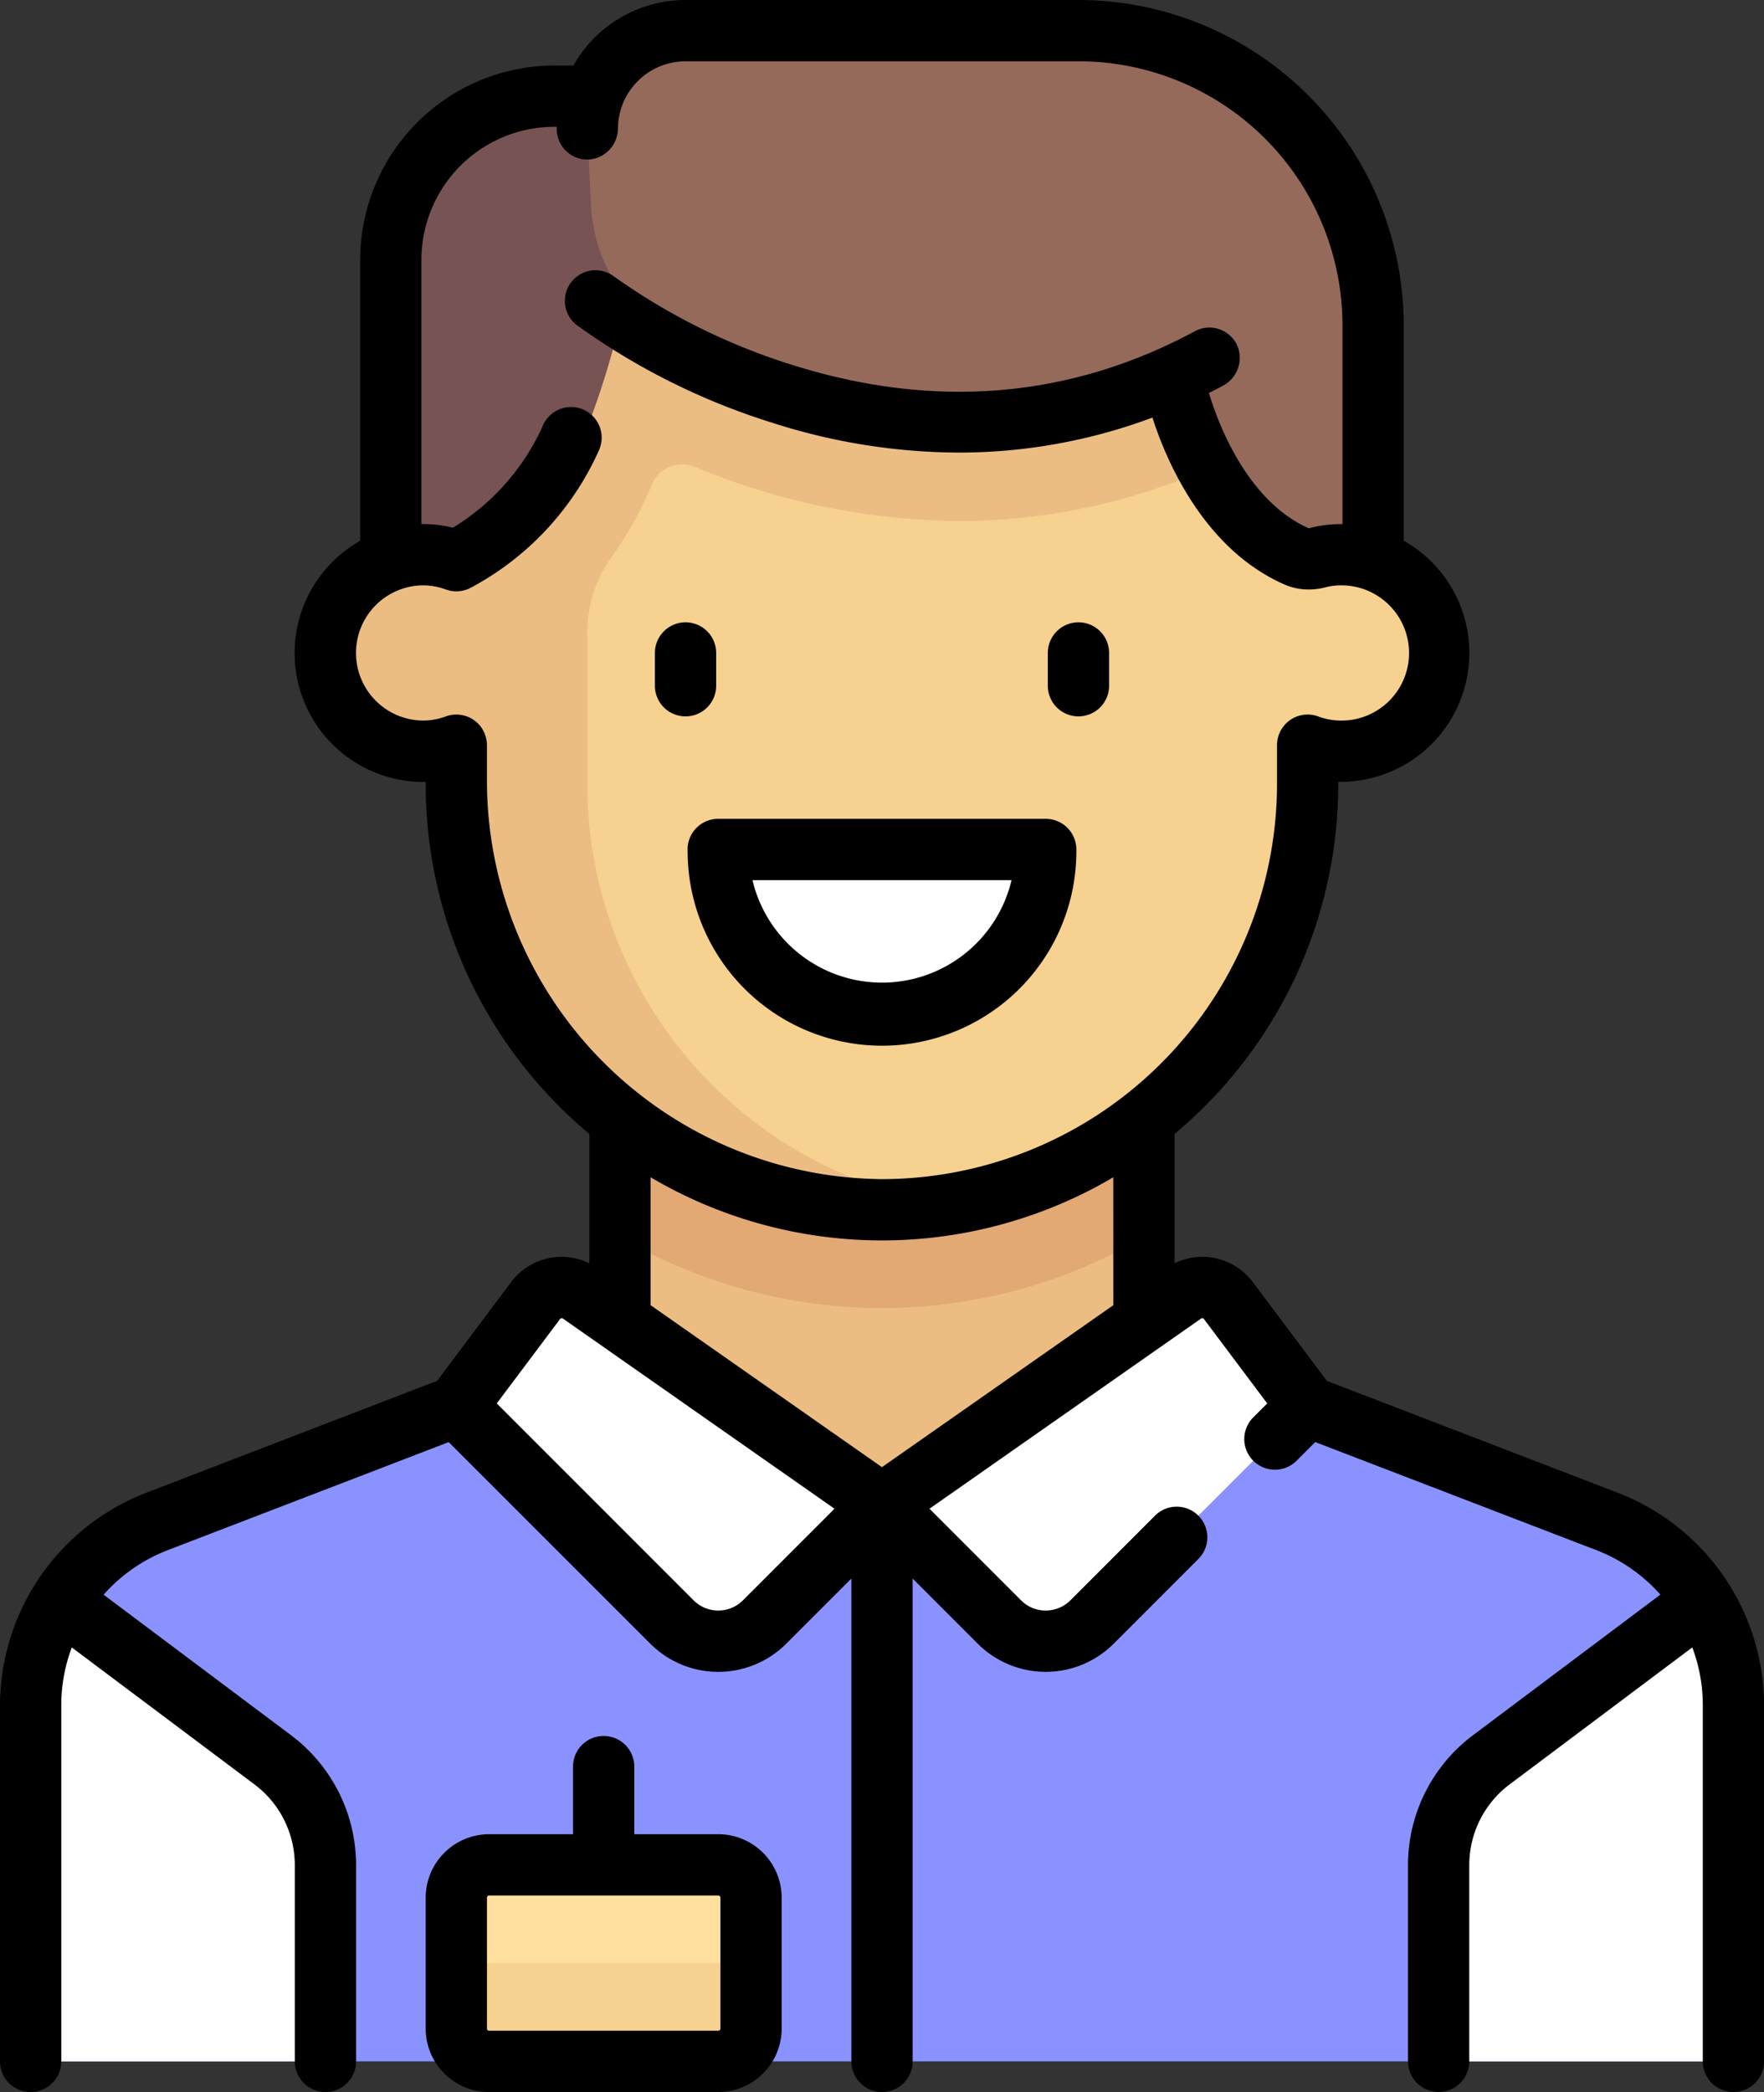 <svg xmlns="http://www.w3.org/2000/svg" width="106.105" height="125.8" viewBox="0 0 106.105 125.8">
  <rect x="0" y="0" width="106.105" height="125.8" fill="#333333" stroke="none"/>
  <g id="avatar" transform="translate(-0.15 0)">
    <path id="Trazado_218633" data-name="Trazado 218633" d="M45.687,76.8H77.2v31.513H45.687Zm0,0" transform="translate(-8.242 -13.9)" fill="#ecbd83"/>
    <path id="Trazado_218634" data-name="Trazado 218634" d="M97.243,110.187l-18.029-6.933-25.6,5.908-25.6-5.908L9.976,110.187A11.819,11.819,0,0,0,2.4,121.217v21.428H104.819V121.217a11.819,11.819,0,0,0-7.576-11.03Zm0,0" transform="translate(-0.407 -18.688)" fill="#8a92ff"/>
    <path id="Trazado_218635" data-name="Trazado 218635" d="M45.687,88.292a31.245,31.245,0,0,0,31.514,0V76.8H45.687Zm0,0" transform="translate(-8.242 -13.9)" fill="#e2a975"/>
    <path id="Trazado_218636" data-name="Trazado 218636" d="M85.1,36.81a5.861,5.861,0,0,0-1.969.362V19.084H31.922V37.172a5.909,5.909,0,1,0,0,11.094V50.6a25.6,25.6,0,0,0,51.209,0V48.266A5.9,5.9,0,1,0,85.1,36.81Zm0,0" transform="translate(-4.324 -3.454)" fill="#f6d190"/>
    <path id="Trazado_218637" data-name="Trazado 218637" d="M83.131,19.084H31.922V37.172a5.46,5.46,0,0,0-5.166.683,5.844,5.844,0,0,0,5.167,10.411V50.6A25.438,25.438,0,0,0,61.466,75.868,25.589,25.589,0,0,1,39.8,50.6V41.523A7.706,7.706,0,0,1,41.23,37a22.373,22.373,0,0,0,2.455-4.4,1.958,1.958,0,0,1,2.542-1.086,42.267,42.267,0,0,0,15.933,3.27A37.24,37.24,0,0,0,80.024,30.2a5.875,5.875,0,0,0,2.783-3.321c.107-.053.324-7.791.324-7.791Zm0,0" transform="translate(-4.325 -3.454)" fill="#ecbd83"/>
    <path id="Trazado_218638" data-name="Trazado 218638" d="M95.547,34.634a5.892,5.892,0,0,0-1.587.217,6.094,6.094,0,0,1-6.694-2.816c-5.5-8.956-5.505-24.975-5.505-24.975h5.909a9.847,9.847,0,0,1,9.847,9.848V35a5.852,5.852,0,0,0-1.969-.362Zm0,0" transform="translate(-14.77 -1.278)" fill="#966a5b"/>
    <path id="Trazado_218639" data-name="Trazado 218639" d="M55.186,62.371a1.98,1.98,0,0,0-1.919,2.465,9.851,9.851,0,0,0,19.074,0,1.98,1.98,0,0,0-1.919-2.465Zm0,0" transform="translate(-9.602 -11.288)" fill="#fff"/>
    <path id="Trazado_218640" data-name="Trazado 218640" d="M49.42,148.738H35.633a1.97,1.97,0,0,1-1.969-1.969V138.89a1.97,1.97,0,0,1,1.969-1.969H49.42a1.97,1.97,0,0,1,1.969,1.969v7.879A1.97,1.97,0,0,1,49.42,148.738Zm0,0" transform="translate(-6.066 -24.781)" fill="#ffe09f"/>
    <path id="Trazado_218641" data-name="Trazado 218641" d="M30.823,34.634a5.892,5.892,0,0,1,1.587.217c2.558.717,4.694-1.211,6.085-3.474C44,22.421,44.61,7.059,44.61,7.059H38.7a9.847,9.847,0,0,0-9.847,9.848V35a5.852,5.852,0,0,1,1.969-.362Zm0,0" transform="translate(-5.195 -1.278)" fill="#785353"/>
    <path id="Trazado_218642" data-name="Trazado 218642" d="M73.5,2.25H49.327a5.978,5.978,0,0,0-6.045,5.908l.225,4.609A9.8,9.8,0,0,0,49.769,21.4c8.046,3.151,23.171,6.5,38.914-3.378a3.932,3.932,0,0,0,1.557-4.872A18.138,18.138,0,0,0,73.5,2.25Zm0,0" transform="translate(-7.806 -0.407)" fill="#966a5b"/>
    <path id="Trazado_218643" data-name="Trazado 218643" d="M4.4,117.177a11.79,11.79,0,0,0-2,6.56v21.428H20.126v-11.9a7.879,7.879,0,0,0-3.042-6.219Zm0,0" transform="translate(-0.407 -21.208)" fill="#fff"/>
    <path id="Trazado_218644" data-name="Trazado 218644" d="M121.534,117.177a11.79,11.79,0,0,1,2,6.56v21.428H105.809v-11.9a7.879,7.879,0,0,1,3.042-6.219Zm0,0" transform="translate(-19.123 -21.208)" fill="#fff"/>
    <path id="Trazado_218645" data-name="Trazado 218645" d="M49.42,150.044H35.633a1.97,1.97,0,0,1-1.969-1.969v-3.939H51.389v3.939a1.97,1.97,0,0,1-1.969,1.969Zm0,0" transform="translate(-6.066 -26.087)" fill="#f6d190"/>
    <path id="Trazado_218646" data-name="Trazado 218646" d="M38.428,95.322l-4.765,6.354,12.971,12.97a3.939,3.939,0,0,0,5.571,0l7.063-7.062L41.133,94.89a1.969,1.969,0,0,0-2.7.432Zm0,0" transform="translate(-6.066 -17.11)" fill="#fff"/>
    <path id="Trazado_218647" data-name="Trazado 218647" d="M85.765,95.322a1.969,1.969,0,0,0-2.7-.432L64.926,107.584l7.062,7.062a3.939,3.939,0,0,0,5.571,0l12.971-12.97Zm0,0" transform="translate(-11.724 -17.11)" fill="#fff"/>
    <path id="Trazado_218648" data-name="Trazado 218648" d="M50.09,51.348A1.843,1.843,0,0,0,51.933,49.5V47.535a1.843,1.843,0,0,0-3.686,0V49.5A1.843,1.843,0,0,0,50.09,51.348Zm0,0" transform="translate(-8.705 -8.27)"/>
    <path id="Trazado_218649" data-name="Trazado 218649" d="M78.948,51.348A1.843,1.843,0,0,0,80.79,49.5V47.535a1.843,1.843,0,0,0-3.686,0V49.5A1.843,1.843,0,0,0,78.948,51.348Zm0,0" transform="translate(-13.928 -8.27)"/>
    <path id="Trazado_218650" data-name="Trazado 218650" d="M50.652,61.963a11.691,11.691,0,1,0,23.381,0,1.843,1.843,0,0,0-1.843-1.843h-19.7a1.843,1.843,0,0,0-1.843,1.843Zm19.482,1.843a8.006,8.006,0,0,1-15.582,0Zm0,0" transform="translate(-9.14 -10.881)"/>
    <path id="Trazado_218651" data-name="Trazado 218651" d="M97.5,89.779,79.963,83.036l-4.447-5.93A3.792,3.792,0,0,0,70.8,75.967v-7.78a27.4,27.4,0,0,0,9.847-21.044v-.128h.127a7.749,7.749,0,0,0,3.812-14.5V19.569A19.591,19.591,0,0,0,65.019,0H41.385A7.755,7.755,0,0,0,34.64,3.939H33.506A11.7,11.7,0,0,0,21.816,15.63V32.52a7.749,7.749,0,0,0,3.812,14.5h.127v.128A27.4,27.4,0,0,0,35.6,68.187v7.78a3.793,3.793,0,0,0-4.714,1.139l-4.447,5.93L8.907,89.78A13.743,13.743,0,0,0,.15,102.529v21.428a1.843,1.843,0,0,0,3.686,0V102.529a9.874,9.874,0,0,1,.632-3.464l11,8.246a6.063,6.063,0,0,1,2.414,4.828v11.818a1.843,1.843,0,0,0,3.686,0V112.139a9.768,9.768,0,0,0-3.888-7.777L6.381,95.893a9.926,9.926,0,0,1,3.849-2.674l16.911-6.5L39.266,98.84a5.783,5.783,0,0,0,8.177,0l3.917-3.917v29.034a1.843,1.843,0,0,0,3.686,0V94.923l3.916,3.917a5.784,5.784,0,0,0,8.177,0l5.093-5.093a1.843,1.843,0,0,0-2.606-2.607l-5.093,5.094a2.1,2.1,0,0,1-2.965,0l-5.509-5.51L72.393,79.29a.125.125,0,0,1,.174.028l3.806,5.074-.84.84a1.843,1.843,0,0,0,2.607,2.606l1.122-1.123,16.912,6.5a9.933,9.933,0,0,1,3.849,2.674l-11.293,8.47a9.765,9.765,0,0,0-3.889,7.776v11.818a1.843,1.843,0,1,0,3.686,0V112.139a6.065,6.065,0,0,1,2.415-4.829l11-8.246a9.88,9.88,0,0,1,.632,3.465v21.428a1.843,1.843,0,0,0,3.686,0V102.529A13.743,13.743,0,0,0,97.5,89.779ZM44.836,96.234a2.1,2.1,0,0,1-2.965,0L30.031,84.392l3.806-5.074a.126.126,0,0,1,.174-.028L50.346,90.724ZM67.116,78.485,53.2,88.225l-13.915-9.74V70.793a27.393,27.393,0,0,0,27.828,0ZM52.968,70.9A23.958,23.958,0,0,1,29.441,46.84V44.862a1.908,1.908,0,0,0-.366-1.155,1.845,1.845,0,0,0-2.094-.632,4.013,4.013,0,0,1-1.352.255,4.066,4.066,0,1,1,0-8.132,3.992,3.992,0,0,1,1.352.256,1.866,1.866,0,0,0,1.44-.087A17.4,17.4,0,0,0,36.2,27.024a1.843,1.843,0,1,0-3.422-1.369,13.8,13.8,0,0,1-5.388,6.079,7.31,7.31,0,0,0-1.764-.221l-.127,0V15.63a8.005,8.005,0,0,1,8.006-8.006h.13c0,.042,0,.084,0,.127a1.843,1.843,0,0,0,2.017,1.835,1.886,1.886,0,0,0,1.668-1.879,4.07,4.07,0,0,1,4.066-4.021H65.019A15.883,15.883,0,0,1,80.9,19.569V31.516l-.127,0a7.317,7.317,0,0,0-1.894.253c-3.8-1.679-5.53-6.523-6.011-8.138q.416-.209.831-.431a1.892,1.892,0,0,0,.84-2.491,1.842,1.842,0,0,0-2.518-.791c-7.472,4.023-15.586,4.715-24.117,2.057A37.948,37.948,0,0,1,37.1,16.637a1.842,1.842,0,0,0-2.261,2.909,40.842,40.842,0,0,0,11.84,5.9A36.935,36.935,0,0,0,57.8,27.215,33.2,33.2,0,0,0,69.469,25.11c.779,2.434,3.023,7.891,7.962,10.046a3.612,3.612,0,0,0,1.42.293h0a4.1,4.1,0,0,0,1.034-.134,3.624,3.624,0,0,1,.89-.115,4.066,4.066,0,1,1,0,8.131,3.994,3.994,0,0,1-1.339-.251,1.841,1.841,0,0,0-2.473,1.731v2.331a23.788,23.788,0,0,1-24,23.761Zm0,0"/>
    <path id="Trazado_218652" data-name="Trazado 218652" d="M49.013,133.365H43.961V129.3a1.843,1.843,0,1,0-3.686,0v4.066h-5.05a3.817,3.817,0,0,0-3.812,3.812v7.879a3.817,3.817,0,0,0,3.812,3.812H49.013a3.817,3.817,0,0,0,3.812-3.812v-7.879A3.817,3.817,0,0,0,49.013,133.365Zm.127,11.691a.127.127,0,0,1-.127.127H35.226a.127.127,0,0,1-.127-.127v-7.878a.127.127,0,0,1,.127-.128H49.013a.127.127,0,0,1,.127.128Zm0,0" transform="translate(-5.658 -23.068)"/>
  </g>
</svg>
